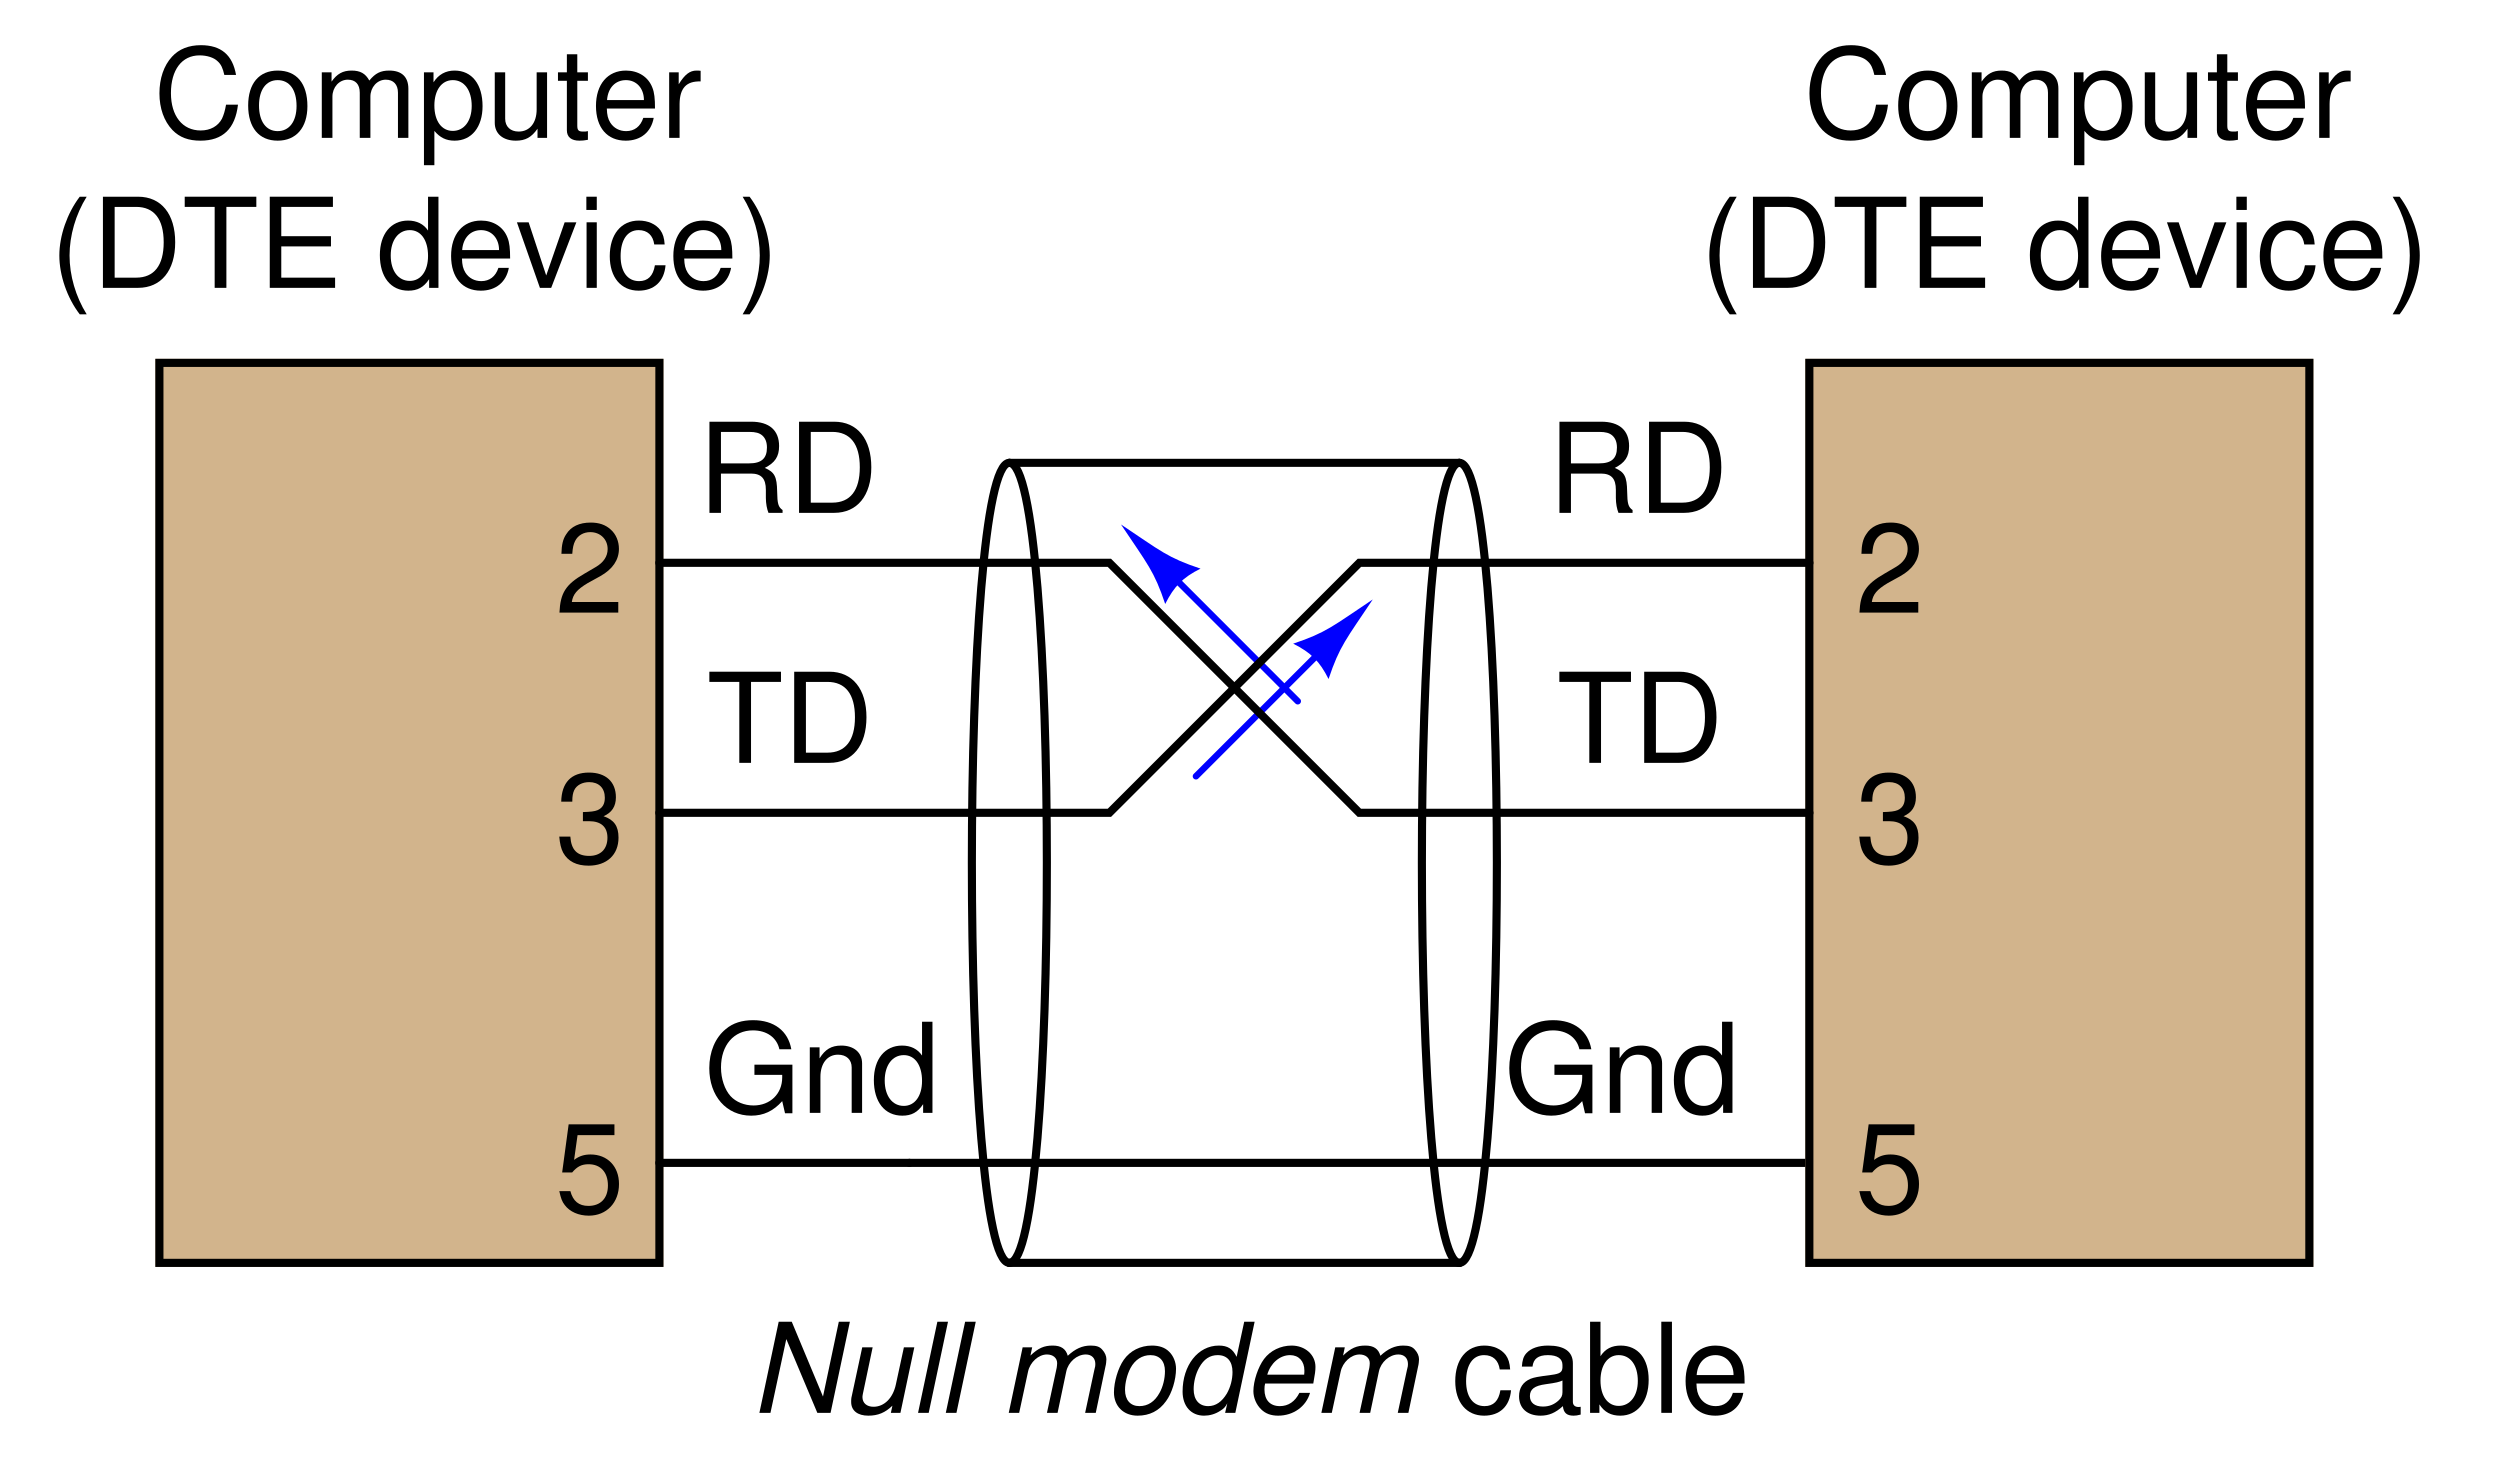 <?xml version="1.0" encoding="UTF-8"?>
<svg xmlns="http://www.w3.org/2000/svg" xmlns:xlink="http://www.w3.org/1999/xlink" viewBox="0 0 180 106" version="1.2">
<defs>
<g>
<symbol overflow="visible" id="glyph0-0">
<path style="stroke:none;" d=""/>
</symbol>
<symbol overflow="visible" id="glyph0-1">
<path style="stroke:none;" d="M 3.188 -5.828 L 5.344 -5.828 L 5.344 -6.562 L 0.188 -6.562 L 0.188 -5.828 L 2.344 -5.828 L 2.344 0 L 3.188 0 Z M 3.188 -5.828 "/>
</symbol>
<symbol overflow="visible" id="glyph0-2">
<path style="stroke:none;" d="M 0.797 0 L 3.328 0 C 4.984 0 6 -1.234 6 -3.281 C 6 -5.312 5 -6.562 3.328 -6.562 L 0.797 -6.562 Z M 1.641 -0.734 L 1.641 -5.828 L 3.188 -5.828 C 4.484 -5.828 5.172 -4.953 5.172 -3.281 C 5.172 -1.609 4.484 -0.734 3.188 -0.734 Z M 1.641 -0.734 "/>
</symbol>
<symbol overflow="visible" id="glyph0-3">
<path style="stroke:none;" d="M 1.672 -2.828 L 3.828 -2.828 C 4.578 -2.828 4.906 -2.469 4.906 -1.656 L 4.906 -1.078 C 4.906 -0.672 4.984 -0.266 5.094 0 L 6.109 0 L 6.109 -0.203 C 5.797 -0.422 5.734 -0.656 5.719 -1.531 C 5.703 -2.609 5.531 -2.938 4.828 -3.234 C 5.562 -3.609 5.859 -4.047 5.859 -4.812 C 5.859 -5.938 5.156 -6.562 3.859 -6.562 L 0.844 -6.562 L 0.844 0 L 1.672 0 Z M 1.672 -3.562 L 1.672 -5.828 L 3.703 -5.828 C 4.172 -5.828 4.438 -5.75 4.641 -5.578 C 4.875 -5.375 4.984 -5.078 4.984 -4.703 C 4.984 -3.922 4.594 -3.562 3.703 -3.562 Z M 1.672 -3.562 "/>
</symbol>
<symbol overflow="visible" id="glyph0-4">
<path style="stroke:none;" d="M 6.375 -3.469 L 3.641 -3.469 L 3.641 -2.734 L 5.641 -2.734 L 5.641 -2.547 C 5.641 -1.375 4.781 -0.531 3.578 -0.531 C 2.922 -0.531 2.312 -0.781 1.922 -1.203 C 1.5 -1.672 1.234 -2.453 1.234 -3.266 C 1.234 -4.875 2.156 -5.938 3.531 -5.938 C 4.531 -5.938 5.25 -5.422 5.438 -4.578 L 6.297 -4.578 C 6.062 -5.906 5.047 -6.672 3.547 -6.672 C 2.75 -6.672 2.094 -6.469 1.578 -6.031 C 0.812 -5.406 0.391 -4.391 0.391 -3.219 C 0.391 -1.203 1.625 0.203 3.406 0.203 C 4.297 0.203 5 -0.125 5.641 -0.844 L 5.844 0.031 L 6.375 0.031 Z M 6.375 -3.469 "/>
</symbol>
<symbol overflow="visible" id="glyph0-5">
<path style="stroke:none;" d="M 0.625 -4.719 L 0.625 0 L 1.391 0 L 1.391 -2.594 C 1.391 -3.562 1.891 -4.188 2.656 -4.188 C 3.266 -4.188 3.641 -3.828 3.641 -3.266 L 3.641 0 L 4.391 0 L 4.391 -3.562 C 4.391 -4.344 3.797 -4.844 2.891 -4.844 C 2.188 -4.844 1.734 -4.578 1.328 -3.922 L 1.328 -4.719 Z M 0.625 -4.719 "/>
</symbol>
<symbol overflow="visible" id="glyph0-6">
<path style="stroke:none;" d="M 4.453 -6.562 L 3.703 -6.562 L 3.703 -4.125 C 3.391 -4.594 2.891 -4.844 2.266 -4.844 C 1.031 -4.844 0.234 -3.875 0.234 -2.359 C 0.234 -0.781 1.016 0.203 2.281 0.203 C 2.938 0.203 3.391 -0.031 3.781 -0.625 L 3.781 0 L 4.453 0 Z M 2.391 -4.156 C 3.188 -4.156 3.703 -3.438 3.703 -2.297 C 3.703 -1.219 3.188 -0.5 2.391 -0.5 C 1.562 -0.5 1.016 -1.219 1.016 -2.328 C 1.016 -3.422 1.562 -4.156 2.391 -4.156 Z M 2.391 -4.156 "/>
</symbol>
<symbol overflow="visible" id="glyph0-7">
<path style="stroke:none;" d="M 5.953 -4.531 C 5.703 -5.969 4.875 -6.672 3.422 -6.672 C 2.547 -6.672 1.844 -6.391 1.344 -5.844 C 0.75 -5.203 0.438 -4.266 0.438 -3.203 C 0.438 -2.125 0.766 -1.203 1.375 -0.562 C 1.891 -0.031 2.531 0.203 3.391 0.203 C 5 0.203 5.891 -0.656 6.094 -2.391 L 5.234 -2.391 C 5.156 -1.938 5.062 -1.641 4.938 -1.375 C 4.656 -0.844 4.109 -0.531 3.406 -0.531 C 2.094 -0.531 1.266 -1.578 1.266 -3.219 C 1.266 -4.891 2.047 -5.938 3.328 -5.938 C 3.859 -5.938 4.359 -5.781 4.625 -5.516 C 4.875 -5.297 5 -5.016 5.109 -4.531 Z M 5.953 -4.531 "/>
</symbol>
<symbol overflow="visible" id="glyph0-8">
<path style="stroke:none;" d="M 2.453 -4.844 C 1.109 -4.844 0.328 -3.906 0.328 -2.328 C 0.328 -0.734 1.109 0.203 2.453 0.203 C 3.781 0.203 4.594 -0.734 4.594 -2.281 C 4.594 -3.922 3.812 -4.844 2.453 -4.844 Z M 2.453 -4.156 C 3.297 -4.156 3.812 -3.469 3.812 -2.297 C 3.812 -1.172 3.281 -0.484 2.453 -0.484 C 1.625 -0.484 1.109 -1.172 1.109 -2.328 C 1.109 -3.469 1.625 -4.156 2.453 -4.156 Z M 2.453 -4.156 "/>
</symbol>
<symbol overflow="visible" id="glyph0-9">
<path style="stroke:none;" d="M 0.625 -4.719 L 0.625 0 L 1.391 0 L 1.391 -2.969 C 1.391 -3.641 1.875 -4.188 2.5 -4.188 C 3.047 -4.188 3.359 -3.859 3.359 -3.25 L 3.359 0 L 4.125 0 L 4.125 -2.969 C 4.125 -3.641 4.609 -4.188 5.234 -4.188 C 5.781 -4.188 6.109 -3.844 6.109 -3.25 L 6.109 0 L 6.859 0 L 6.859 -3.531 C 6.859 -4.391 6.375 -4.844 5.484 -4.844 C 4.859 -4.844 4.484 -4.656 4.047 -4.125 C 3.766 -4.641 3.391 -4.844 2.766 -4.844 C 2.141 -4.844 1.719 -4.609 1.328 -4.047 L 1.328 -4.719 Z M 0.625 -4.719 "/>
</symbol>
<symbol overflow="visible" id="glyph0-10">
<path style="stroke:none;" d="M 0.484 1.969 L 1.234 1.969 L 1.234 -0.5 C 1.641 -0.016 2.078 0.203 2.688 0.203 C 3.922 0.203 4.703 -0.781 4.703 -2.281 C 4.703 -3.859 3.938 -4.844 2.688 -4.844 C 2.047 -4.844 1.531 -4.562 1.172 -4 L 1.172 -4.719 L 0.484 -4.719 Z M 2.562 -4.156 C 3.391 -4.156 3.922 -3.422 3.922 -2.297 C 3.922 -1.219 3.375 -0.5 2.562 -0.5 C 1.75 -0.5 1.234 -1.219 1.234 -2.328 C 1.234 -3.422 1.75 -4.156 2.562 -4.156 Z M 2.562 -4.156 "/>
</symbol>
<symbol overflow="visible" id="glyph0-11">
<path style="stroke:none;" d="M 4.344 0 L 4.344 -4.719 L 3.594 -4.719 L 3.594 -2.047 C 3.594 -1.078 3.094 -0.453 2.297 -0.453 C 1.703 -0.453 1.328 -0.812 1.328 -1.375 L 1.328 -4.719 L 0.578 -4.719 L 0.578 -1.078 C 0.578 -0.297 1.172 0.203 2.094 0.203 C 2.781 0.203 3.219 -0.031 3.656 -0.656 L 3.656 0 Z M 4.344 0 "/>
</symbol>
<symbol overflow="visible" id="glyph0-12">
<path style="stroke:none;" d="M 2.281 -4.719 L 1.516 -4.719 L 1.516 -6.016 L 0.766 -6.016 L 0.766 -4.719 L 0.125 -4.719 L 0.125 -4.109 L 0.766 -4.109 L 0.766 -0.547 C 0.766 -0.047 1.094 0.203 1.672 0.203 C 1.875 0.203 2.031 0.188 2.281 0.141 L 2.281 -0.484 C 2.172 -0.453 2.078 -0.453 1.922 -0.453 C 1.609 -0.453 1.516 -0.547 1.516 -0.875 L 1.516 -4.109 L 2.281 -4.109 Z M 2.281 -4.719 "/>
</symbol>
<symbol overflow="visible" id="glyph0-13">
<path style="stroke:none;" d="M 4.609 -2.109 C 4.609 -2.828 4.562 -3.266 4.422 -3.609 C 4.125 -4.391 3.406 -4.844 2.516 -4.844 C 1.203 -4.844 0.359 -3.859 0.359 -2.297 C 0.359 -0.734 1.172 0.203 2.5 0.203 C 3.578 0.203 4.328 -0.406 4.516 -1.438 L 3.766 -1.438 C 3.562 -0.812 3.125 -0.484 2.531 -0.484 C 2.047 -0.484 1.641 -0.703 1.391 -1.094 C 1.219 -1.375 1.156 -1.641 1.141 -2.109 Z M 1.156 -2.719 C 1.219 -3.594 1.75 -4.156 2.516 -4.156 C 3.281 -4.156 3.812 -3.562 3.812 -2.719 Z M 1.156 -2.719 "/>
</symbol>
<symbol overflow="visible" id="glyph0-14">
<path style="stroke:none;" d="M 0.625 -4.719 L 0.625 0 L 1.375 0 L 1.375 -2.453 C 1.391 -3.578 1.859 -4.094 2.891 -4.062 L 2.891 -4.828 C 2.766 -4.844 2.688 -4.844 2.594 -4.844 C 2.109 -4.844 1.75 -4.562 1.312 -3.859 L 1.312 -4.719 Z M 0.625 -4.719 "/>
</symbol>
<symbol overflow="visible" id="glyph0-15">
<path style="stroke:none;" d="M 2.125 -6.562 C 1.219 -5.375 0.656 -3.75 0.656 -2.328 C 0.656 -0.906 1.219 0.734 2.125 1.906 L 2.625 1.906 C 1.828 0.625 1.391 -0.891 1.391 -2.328 C 1.391 -3.766 1.828 -5.281 2.625 -6.562 Z M 2.125 -6.562 "/>
</symbol>
<symbol overflow="visible" id="glyph0-16">
<path style="stroke:none;" d="M 1.641 -2.984 L 5.219 -2.984 L 5.219 -3.719 L 1.641 -3.719 L 1.641 -5.828 L 5.359 -5.828 L 5.359 -6.562 L 0.812 -6.562 L 0.812 0 L 5.516 0 L 5.516 -0.734 L 1.641 -0.734 Z M 1.641 -2.984 "/>
</symbol>
<symbol overflow="visible" id="glyph0-17">
<path style="stroke:none;" d=""/>
</symbol>
<symbol overflow="visible" id="glyph0-18">
<path style="stroke:none;" d="M 2.562 0 L 4.375 -4.719 L 3.531 -4.719 L 2.203 -0.891 L 0.938 -4.719 L 0.094 -4.719 L 1.75 0 Z M 2.562 0 "/>
</symbol>
<symbol overflow="visible" id="glyph0-19">
<path style="stroke:none;" d="M 1.344 -4.719 L 0.609 -4.719 L 0.609 0 L 1.344 0 Z M 1.344 -6.562 L 0.594 -6.562 L 0.594 -5.609 L 1.344 -5.609 Z M 1.344 -6.562 "/>
</symbol>
<symbol overflow="visible" id="glyph0-20">
<path style="stroke:none;" d="M 4.234 -3.125 C 4.203 -3.594 4.109 -3.891 3.922 -4.156 C 3.594 -4.594 3.031 -4.844 2.375 -4.844 C 1.094 -4.844 0.281 -3.844 0.281 -2.281 C 0.281 -0.75 1.094 0.203 2.359 0.203 C 3.484 0.203 4.203 -0.469 4.297 -1.625 L 3.531 -1.625 C 3.406 -0.859 3.031 -0.484 2.391 -0.484 C 1.562 -0.484 1.062 -1.156 1.062 -2.281 C 1.062 -3.453 1.547 -4.156 2.359 -4.156 C 3 -4.156 3.391 -3.781 3.484 -3.125 Z M 4.234 -3.125 "/>
</symbol>
<symbol overflow="visible" id="glyph0-21">
<path style="stroke:none;" d="M 0.844 1.906 C 1.734 0.734 2.297 -0.906 2.297 -2.328 C 2.297 -3.75 1.734 -5.375 0.844 -6.562 L 0.344 -6.562 C 1.141 -5.281 1.578 -3.766 1.578 -2.328 C 1.578 -0.891 1.141 0.625 0.344 1.906 Z M 0.844 1.906 "/>
</symbol>
<symbol overflow="visible" id="glyph0-22">
<path style="stroke:none;" d="M 4.547 -0.781 L 1.203 -0.781 C 1.281 -1.328 1.562 -1.672 2.344 -2.141 L 3.25 -2.641 C 4.141 -3.141 4.594 -3.812 4.594 -4.609 C 4.594 -5.141 4.391 -5.656 4 -6 C 3.625 -6.344 3.156 -6.5 2.562 -6.5 C 1.75 -6.5 1.141 -6.219 0.797 -5.656 C 0.562 -5.312 0.469 -4.906 0.453 -4.25 L 1.234 -4.25 C 1.266 -4.703 1.328 -4.953 1.438 -5.172 C 1.641 -5.578 2.047 -5.812 2.531 -5.812 C 3.25 -5.812 3.781 -5.297 3.781 -4.594 C 3.781 -4.062 3.484 -3.625 2.922 -3.297 L 2.094 -2.812 C 0.766 -2.047 0.375 -1.438 0.312 -0.016 L 4.547 -0.016 Z M 4.547 -0.781 "/>
</symbol>
<symbol overflow="visible" id="glyph0-23">
<path style="stroke:none;" d="M 1.984 -3 L 2.422 -3 C 3.281 -3 3.75 -2.594 3.75 -1.812 C 3.75 -0.984 3.25 -0.5 2.438 -0.5 C 1.562 -0.5 1.141 -0.938 1.078 -1.891 L 0.281 -1.891 C 0.328 -1.375 0.406 -1.031 0.562 -0.734 C 0.906 -0.109 1.516 0.203 2.391 0.203 C 3.703 0.203 4.547 -0.578 4.547 -1.812 C 4.547 -2.641 4.234 -3.094 3.469 -3.359 C 4.062 -3.609 4.359 -4.062 4.359 -4.719 C 4.359 -5.828 3.641 -6.5 2.422 -6.5 C 1.141 -6.5 0.453 -5.781 0.422 -4.406 L 1.219 -4.406 C 1.219 -4.812 1.266 -5.031 1.359 -5.234 C 1.531 -5.594 1.938 -5.812 2.438 -5.812 C 3.125 -5.812 3.562 -5.391 3.562 -4.688 C 3.562 -4.234 3.391 -3.953 3.047 -3.797 C 2.828 -3.703 2.531 -3.672 1.984 -3.656 Z M 1.984 -3 "/>
</symbol>
<symbol overflow="visible" id="glyph0-24">
<path style="stroke:none;" d="M 4.281 -6.375 L 0.984 -6.375 L 0.516 -2.906 L 1.234 -2.906 C 1.609 -3.344 1.922 -3.5 2.422 -3.5 C 3.281 -3.5 3.812 -2.922 3.812 -1.969 C 3.812 -1.047 3.281 -0.5 2.406 -0.5 C 1.719 -0.5 1.297 -0.844 1.109 -1.562 L 0.312 -1.562 C 0.422 -1.047 0.516 -0.797 0.703 -0.562 C 1.062 -0.078 1.703 0.203 2.438 0.203 C 3.719 0.203 4.609 -0.734 4.609 -2.078 C 4.609 -3.344 3.781 -4.203 2.562 -4.203 C 2.109 -4.203 1.75 -4.094 1.375 -3.812 L 1.625 -5.594 L 4.281 -5.594 Z M 4.281 -6.375 "/>
</symbol>
<symbol overflow="visible" id="glyph0-25">
<path style="stroke:none;" d="M 4.812 -0.438 C 4.734 -0.422 4.703 -0.422 4.656 -0.422 C 4.391 -0.422 4.25 -0.562 4.25 -0.797 L 4.25 -3.562 C 4.25 -4.406 3.641 -4.844 2.469 -4.844 C 1.781 -4.844 1.234 -4.656 0.906 -4.297 C 0.688 -4.062 0.609 -3.781 0.578 -3.328 L 1.344 -3.328 C 1.406 -3.891 1.75 -4.156 2.453 -4.156 C 3.125 -4.156 3.5 -3.906 3.5 -3.453 L 3.5 -3.266 C 3.484 -2.938 3.328 -2.812 2.719 -2.734 C 1.656 -2.594 1.5 -2.562 1.203 -2.453 C 0.656 -2.219 0.375 -1.797 0.375 -1.188 C 0.375 -0.328 0.969 0.203 1.922 0.203 C 2.516 0.203 3 0 3.531 -0.484 C 3.578 0 3.812 0.203 4.297 0.203 C 4.469 0.203 4.562 0.188 4.812 0.125 Z M 3.5 -1.484 C 3.5 -1.234 3.422 -1.078 3.203 -0.875 C 2.891 -0.594 2.531 -0.453 2.094 -0.453 C 1.5 -0.453 1.156 -0.734 1.156 -1.203 C 1.156 -1.703 1.484 -1.953 2.297 -2.062 C 3.094 -2.172 3.25 -2.219 3.5 -2.328 Z M 3.5 -1.484 "/>
</symbol>
<symbol overflow="visible" id="glyph0-26">
<path style="stroke:none;" d="M 0.484 -6.562 L 0.484 0 L 1.156 0 L 1.156 -0.609 C 1.516 -0.047 2 0.203 2.656 0.203 C 3.891 0.203 4.703 -0.812 4.703 -2.375 C 4.703 -3.906 3.938 -4.844 2.688 -4.844 C 2.047 -4.844 1.578 -4.609 1.234 -4.078 L 1.234 -6.562 Z M 2.547 -4.156 C 3.391 -4.156 3.922 -3.422 3.922 -2.297 C 3.922 -1.219 3.359 -0.5 2.547 -0.5 C 1.75 -0.5 1.234 -1.219 1.234 -2.328 C 1.234 -3.422 1.75 -4.156 2.547 -4.156 Z M 2.547 -4.156 "/>
</symbol>
<symbol overflow="visible" id="glyph0-27">
<path style="stroke:none;" d="M 1.375 -6.562 L 0.609 -6.562 L 0.609 0 L 1.375 0 Z M 1.375 -6.562 "/>
</symbol>
<symbol overflow="visible" id="glyph1-0">
<path style="stroke:none;" d=""/>
</symbol>
<symbol overflow="visible" id="glyph1-1">
<path style="stroke:none;" d="M 7.203 -6.562 L 6.406 -6.562 L 5.266 -1.172 L 3.016 -6.562 L 2.078 -6.562 L 0.688 0 L 1.484 0 L 2.625 -5.312 L 4.859 0 L 5.812 0 Z M 7.203 -6.562 "/>
</symbol>
<symbol overflow="visible" id="glyph1-2">
<path style="stroke:none;" d="M 4.344 0 L 5.344 -4.719 L 4.594 -4.719 L 4.016 -2.047 C 3.812 -1.078 3.188 -0.438 2.406 -0.438 C 1.922 -0.438 1.609 -0.703 1.609 -1.141 C 1.609 -1.203 1.625 -1.281 1.641 -1.375 L 2.344 -4.719 L 1.594 -4.719 L 0.812 -1.078 C 0.797 -0.984 0.797 -0.891 0.797 -0.781 C 0.797 -0.156 1.266 0.203 2.031 0.203 C 2.734 0.203 3.25 -0.016 3.766 -0.516 L 3.656 0 Z M 4.344 0 "/>
</symbol>
<symbol overflow="visible" id="glyph1-3">
<path style="stroke:none;" d="M 2.766 -6.562 L 2 -6.562 L 0.609 0 L 1.375 0 Z M 2.766 -6.562 "/>
</symbol>
<symbol overflow="visible" id="glyph1-4">
<path style="stroke:none;" d=""/>
</symbol>
<symbol overflow="visible" id="glyph1-5">
<path style="stroke:none;" d="M 1.641 -4.719 L 0.641 0 L 1.391 0 L 2.031 -2.969 C 2.172 -3.641 2.781 -4.203 3.391 -4.203 C 3.828 -4.203 4.125 -3.953 4.125 -3.578 C 4.125 -3.484 4.109 -3.359 4.094 -3.25 L 3.391 0 L 4.156 0 L 4.781 -2.969 C 4.922 -3.656 5.547 -4.203 6.188 -4.203 C 6.609 -4.203 6.875 -3.938 6.875 -3.516 C 6.875 -3.375 6.875 -3.375 6.797 -3.062 L 6.141 0 L 6.906 0 L 7.609 -3.359 C 7.641 -3.453 7.672 -3.75 7.672 -3.859 C 7.672 -4.094 7.562 -4.344 7.375 -4.547 C 7.188 -4.766 6.953 -4.844 6.531 -4.844 C 5.938 -4.844 5.422 -4.609 4.891 -4.109 C 4.75 -4.609 4.406 -4.844 3.812 -4.844 C 3.188 -4.844 2.781 -4.672 2.203 -4.125 L 2.328 -4.719 Z M 1.641 -4.719 "/>
</symbol>
<symbol overflow="visible" id="glyph1-6">
<path style="stroke:none;" d="M 3.453 -4.844 C 2.625 -4.844 1.875 -4.469 1.422 -3.812 C 1.016 -3.234 0.719 -2.234 0.719 -1.469 C 0.719 -0.484 1.406 0.203 2.422 0.203 C 3.281 0.203 3.969 -0.141 4.469 -0.844 C 4.891 -1.406 5.188 -2.391 5.188 -3.172 C 5.188 -3.641 5 -4.109 4.688 -4.406 C 4.391 -4.703 3.984 -4.844 3.453 -4.844 Z M 3.344 -4.156 C 4 -4.156 4.391 -3.734 4.391 -3 C 4.391 -2.469 4.25 -1.875 4 -1.438 C 3.656 -0.812 3.172 -0.484 2.547 -0.484 C 1.906 -0.484 1.516 -0.922 1.516 -1.656 C 1.516 -2.172 1.672 -2.766 1.906 -3.219 C 2.234 -3.828 2.75 -4.156 3.344 -4.156 Z M 3.344 -4.156 "/>
</symbol>
<symbol overflow="visible" id="glyph1-7">
<path style="stroke:none;" d="M 5.844 -6.562 L 5.094 -6.562 L 4.547 -4.031 C 4.266 -4.609 3.906 -4.844 3.266 -4.844 C 1.766 -4.844 0.656 -3.422 0.656 -1.531 C 0.656 -0.484 1.266 0.203 2.203 0.203 C 2.594 0.203 3 0.094 3.359 -0.141 C 3.625 -0.297 3.75 -0.438 3.875 -0.688 L 3.719 0 L 4.453 0 Z M 3.188 -4.156 C 3.875 -4.156 4.25 -3.703 4.25 -2.938 C 4.25 -2.406 4.109 -1.859 3.844 -1.391 C 3.484 -0.797 3.047 -0.484 2.5 -0.484 C 1.844 -0.484 1.453 -0.938 1.453 -1.703 C 1.453 -2.219 1.594 -2.797 1.844 -3.25 C 2.188 -3.875 2.625 -4.156 3.188 -4.156 Z M 3.188 -4.156 "/>
</symbol>
<symbol overflow="visible" id="glyph1-8">
<path style="stroke:none;" d="M 5.062 -2.109 C 5.188 -2.812 5.219 -3.031 5.219 -3.312 C 5.219 -4.188 4.469 -4.844 3.5 -4.844 C 2.719 -4.844 1.969 -4.484 1.516 -3.875 C 1.094 -3.312 0.75 -2.297 0.75 -1.562 C 0.75 -1.078 0.969 -0.578 1.312 -0.25 C 1.625 0.062 2.031 0.203 2.531 0.203 C 3.625 0.203 4.547 -0.453 4.828 -1.438 L 4.062 -1.438 C 3.75 -0.812 3.266 -0.484 2.656 -0.484 C 1.953 -0.484 1.547 -0.922 1.547 -1.688 C 1.547 -1.891 1.562 -1.969 1.594 -2.109 Z M 1.75 -2.75 C 1.984 -3.578 2.656 -4.156 3.391 -4.156 C 4.016 -4.156 4.422 -3.719 4.422 -3.047 C 4.422 -2.969 4.422 -2.891 4.406 -2.75 Z M 1.75 -2.75 "/>
</symbol>
</g>
</defs>
<g id="surface1">
<g style="fill:rgb(0%,0%,0%);fill-opacity:1;">
  <use xlink:href="#glyph0-1" x="50.886" y="54.925"/>
  <use xlink:href="#glyph0-2" x="56.385" y="54.925"/>
</g>
<g style="fill:rgb(0%,0%,0%);fill-opacity:1;">
  <use xlink:href="#glyph0-3" x="50.236" y="36.925"/>
  <use xlink:href="#glyph0-2" x="56.734" y="36.925"/>
</g>
<path style="fill-rule:evenodd;fill:rgb(82.422%,70.506%,54.881%);fill-opacity:1;stroke-width:5.85;stroke-linecap:round;stroke-linejoin:miter;stroke:rgb(82.422%,70.506%,54.881%);stroke-opacity:1;stroke-miterlimit:6;" d="M 109.766 145.742 L 469.766 145.742 L 469.766 793.75 L 109.766 793.75 Z M 109.766 145.742 " transform="matrix(0.1,0,0,-0.1,0.5,105.5)"/>
<g style="fill:rgb(0%,0%,0%);fill-opacity:1;">
  <use xlink:href="#glyph0-4" x="50.678" y="80.125"/>
  <use xlink:href="#glyph0-5" x="57.68" y="80.125"/>
  <use xlink:href="#glyph0-6" x="62.684" y="80.125"/>
</g>
<path style="fill:none;stroke-width:5.85;stroke-linecap:round;stroke-linejoin:miter;stroke:rgb(0%,0%,0%);stroke-opacity:1;stroke-miterlimit:6;" d="M 649.766 217.734 L 469.766 217.734 " transform="matrix(0.1,0,0,-0.1,0.5,105.5)"/>
<path style="fill:none;stroke-width:5.85;stroke-linecap:round;stroke-linejoin:miter;stroke:rgb(0%,0%,0%);stroke-opacity:1;stroke-miterlimit:6;" d="M 109.766 145.742 L 469.766 145.742 L 469.766 793.75 L 109.766 793.75 Z M 109.766 145.742 " transform="matrix(0.1,0,0,-0.1,0.5,105.5)"/>
<g style="fill:rgb(0%,0%,0%);fill-opacity:1;">
  <use xlink:href="#glyph0-7" x="11.042" y="9.925"/>
  <use xlink:href="#glyph0-8" x="17.54" y="9.925"/>
  <use xlink:href="#glyph0-9" x="22.544" y="9.925"/>
  <use xlink:href="#glyph0-10" x="30.041" y="9.925"/>
  <use xlink:href="#glyph0-11" x="35.045" y="9.925"/>
  <use xlink:href="#glyph0-12" x="40.049" y="9.925"/>
  <use xlink:href="#glyph0-13" x="42.551" y="9.925"/>
  <use xlink:href="#glyph0-14" x="47.555" y="9.925"/>
</g>
<g style="fill:rgb(0%,0%,0%);fill-opacity:1;">
  <use xlink:href="#glyph0-15" x="3.617" y="20.725"/>
  <use xlink:href="#glyph0-2" x="6.614" y="20.725"/>
  <use xlink:href="#glyph0-1" x="13.112" y="20.725"/>
  <use xlink:href="#glyph0-16" x="18.611" y="20.725"/>
  <use xlink:href="#glyph0-17" x="24.614" y="20.725"/>
  <use xlink:href="#glyph0-6" x="27.116" y="20.725"/>
  <use xlink:href="#glyph0-13" x="32.12" y="20.725"/>
  <use xlink:href="#glyph0-18" x="37.124" y="20.725"/>
  <use xlink:href="#glyph0-19" x="41.624" y="20.725"/>
  <use xlink:href="#glyph0-20" x="43.622" y="20.725"/>
  <use xlink:href="#glyph0-13" x="48.122" y="20.725"/>
  <use xlink:href="#glyph0-21" x="53.126" y="20.725"/>
</g>
<g style="fill:rgb(0%,0%,0%);fill-opacity:1;">
  <use xlink:href="#glyph0-22" x="39.969" y="44.125"/>
</g>
<g style="fill:rgb(0%,0%,0%);fill-opacity:1;">
  <use xlink:href="#glyph0-23" x="39.986" y="62.125"/>
</g>
<g style="fill:rgb(0%,0%,0%);fill-opacity:1;">
  <use xlink:href="#glyph0-24" x="39.959" y="87.325"/>
</g>
<path style="fill:none;stroke-width:5.85;stroke-linecap:round;stroke-linejoin:miter;stroke:rgb(0%,0%,0%);stroke-opacity:1;stroke-miterlimit:6;" d="M 1297.734 217.734 L 649.766 217.734 " transform="matrix(0.1,0,0,-0.1,0.5,105.5)"/>
<path style="fill:none;stroke-width:4.68;stroke-linecap:round;stroke-linejoin:miter;stroke:rgb(0%,0%,100%);stroke-opacity:1;stroke-miterlimit:6;" d="M 951.562 591.562 L 856.094 496.094 " transform="matrix(0.1,0,0,-0.1,0.5,105.5)"/>
<path style=" stroke:none;fill-rule:evenodd;fill:rgb(0%,0%,100%);fill-opacity:1;" d="M 95.656 48.891 C 96.453 46.504 96.93 46.023 98.84 43.16 C 95.977 45.07 95.496 45.547 93.109 46.344 C 94.383 46.98 95.02 47.617 95.656 48.891 "/>
<path style="fill:none;stroke-width:4.68;stroke-linecap:round;stroke-linejoin:miter;stroke:rgb(0%,0%,100%);stroke-opacity:1;stroke-miterlimit:6;" d="M 833.945 645.586 L 929.375 550.117 " transform="matrix(0.1,0,0,-0.1,0.5,105.5)"/>
<path style=" stroke:none;fill-rule:evenodd;fill:rgb(0%,0%,100%);fill-opacity:1;" d="M 83.895 43.488 C 83.098 41.102 82.621 40.625 80.711 37.762 C 83.574 39.672 84.051 40.148 86.438 40.941 C 85.164 41.578 84.531 42.215 83.895 43.488 "/>
<path style="fill:none;stroke-width:5.85;stroke-linecap:round;stroke-linejoin:miter;stroke:rgb(0%,0%,0%);stroke-opacity:1;stroke-miterlimit:6;" d="M 721.758 721.758 C 685.742 721.758 685.742 145.742 721.758 145.742 " transform="matrix(0.1,0,0,-0.1,0.5,105.5)"/>
<path style="fill:none;stroke-width:5.85;stroke-linecap:round;stroke-linejoin:miter;stroke:rgb(0%,0%,0%);stroke-opacity:1;stroke-miterlimit:6;" d="M 721.758 721.758 C 757.734 721.758 757.734 145.742 721.758 145.742 " transform="matrix(0.1,0,0,-0.1,0.5,105.5)"/>
<path style="fill:none;stroke-width:5.85;stroke-linecap:round;stroke-linejoin:miter;stroke:rgb(0%,0%,0%);stroke-opacity:1;stroke-miterlimit:6;" d="M 1045.742 721.758 C 1009.766 721.758 1009.766 145.742 1045.742 145.742 " transform="matrix(0.1,0,0,-0.1,0.5,105.5)"/>
<path style="fill:none;stroke-width:5.85;stroke-linecap:round;stroke-linejoin:miter;stroke:rgb(0%,0%,0%);stroke-opacity:1;stroke-miterlimit:6;" d="M 1045.742 721.758 C 1081.758 721.758 1081.758 145.742 1045.742 145.742 " transform="matrix(0.1,0,0,-0.1,0.5,105.5)"/>
<path style="fill:none;stroke-width:5.85;stroke-linecap:round;stroke-linejoin:miter;stroke:rgb(0%,0%,0%);stroke-opacity:1;stroke-miterlimit:6;" d="M 1045.742 721.758 L 721.758 721.758 " transform="matrix(0.1,0,0,-0.1,0.5,105.5)"/>
<path style="fill:none;stroke-width:5.85;stroke-linecap:round;stroke-linejoin:miter;stroke:rgb(0%,0%,0%);stroke-opacity:1;stroke-miterlimit:6;" d="M 1045.742 145.742 L 721.758 145.742 " transform="matrix(0.1,0,0,-0.1,0.5,105.5)"/>
<path style="fill-rule:evenodd;fill:rgb(82.422%,70.506%,54.881%);fill-opacity:1;stroke-width:5.85;stroke-linecap:round;stroke-linejoin:miter;stroke:rgb(82.422%,70.506%,54.881%);stroke-opacity:1;stroke-miterlimit:6;" d="M 1297.734 145.742 L 1657.734 145.742 L 1657.734 793.75 L 1297.734 793.75 Z M 1297.734 145.742 " transform="matrix(0.1,0,0,-0.1,0.5,105.5)"/>
<path style="fill:none;stroke-width:5.85;stroke-linecap:round;stroke-linejoin:miter;stroke:rgb(0%,0%,0%);stroke-opacity:1;stroke-miterlimit:6;" d="M 1297.734 145.742 L 1657.734 145.742 L 1657.734 793.75 L 1297.734 793.75 Z M 1297.734 145.742 " transform="matrix(0.1,0,0,-0.1,0.5,105.5)"/>
<g style="fill:rgb(0%,0%,0%);fill-opacity:1;">
  <use xlink:href="#glyph0-22" x="133.569" y="44.125"/>
</g>
<g style="fill:rgb(0%,0%,0%);fill-opacity:1;">
  <use xlink:href="#glyph0-23" x="133.586" y="62.125"/>
</g>
<g style="fill:rgb(0%,0%,0%);fill-opacity:1;">
  <use xlink:href="#glyph0-24" x="133.56" y="87.325"/>
</g>
<g style="fill:rgb(0%,0%,0%);fill-opacity:1;">
  <use xlink:href="#glyph0-1" x="112.086" y="54.925"/>
  <use xlink:href="#glyph0-2" x="117.585" y="54.925"/>
</g>
<g style="fill:rgb(0%,0%,0%);fill-opacity:1;">
  <use xlink:href="#glyph0-3" x="111.436" y="36.925"/>
  <use xlink:href="#glyph0-2" x="117.934" y="36.925"/>
</g>
<g style="fill:rgb(0%,0%,0%);fill-opacity:1;">
  <use xlink:href="#glyph0-4" x="108.278" y="80.125"/>
  <use xlink:href="#glyph0-5" x="115.28" y="80.125"/>
  <use xlink:href="#glyph0-6" x="120.284" y="80.125"/>
</g>
<g style="fill:rgb(0%,0%,0%);fill-opacity:1;">
  <use xlink:href="#glyph0-7" x="129.843" y="9.925"/>
  <use xlink:href="#glyph0-8" x="136.341" y="9.925"/>
  <use xlink:href="#glyph0-9" x="141.345" y="9.925"/>
  <use xlink:href="#glyph0-10" x="148.842" y="9.925"/>
  <use xlink:href="#glyph0-11" x="153.846" y="9.925"/>
  <use xlink:href="#glyph0-12" x="158.85" y="9.925"/>
  <use xlink:href="#glyph0-13" x="161.352" y="9.925"/>
  <use xlink:href="#glyph0-14" x="166.356" y="9.925"/>
</g>
<g style="fill:rgb(0%,0%,0%);fill-opacity:1;">
  <use xlink:href="#glyph0-15" x="122.418" y="20.725"/>
  <use xlink:href="#glyph0-2" x="125.415" y="20.725"/>
  <use xlink:href="#glyph0-1" x="131.913" y="20.725"/>
  <use xlink:href="#glyph0-16" x="137.412" y="20.725"/>
  <use xlink:href="#glyph0-17" x="143.415" y="20.725"/>
  <use xlink:href="#glyph0-6" x="145.917" y="20.725"/>
  <use xlink:href="#glyph0-13" x="150.921" y="20.725"/>
  <use xlink:href="#glyph0-18" x="155.925" y="20.725"/>
  <use xlink:href="#glyph0-19" x="160.425" y="20.725"/>
  <use xlink:href="#glyph0-20" x="162.423" y="20.725"/>
  <use xlink:href="#glyph0-13" x="166.923" y="20.725"/>
  <use xlink:href="#glyph0-21" x="171.927" y="20.725"/>
</g>
<path style="fill:none;stroke-width:5.85;stroke-linecap:round;stroke-linejoin:miter;stroke:rgb(0%,0%,0%);stroke-opacity:1;stroke-miterlimit:6;" d="M 1297.734 469.766 L 973.75 469.766 L 793.75 649.766 L 469.766 649.766 " transform="matrix(0.1,0,0,-0.1,0.5,105.5)"/>
<path style="fill:none;stroke-width:5.85;stroke-linecap:round;stroke-linejoin:miter;stroke:rgb(0%,0%,0%);stroke-opacity:1;stroke-miterlimit:6;" d="M 1297.734 649.766 L 973.75 649.766 L 793.75 469.766 L 469.766 469.766 " transform="matrix(0.1,0,0,-0.1,0.5,105.5)"/>
<g style="fill:rgb(0%,0%,0%);fill-opacity:1;">
  <use xlink:href="#glyph1-1" x="53.989" y="101.725"/>
  <use xlink:href="#glyph1-2" x="60.487" y="101.725"/>
  <use xlink:href="#glyph1-3" x="65.491" y="101.725"/>
  <use xlink:href="#glyph1-3" x="67.489" y="101.725"/>
  <use xlink:href="#glyph1-4" x="69.487" y="101.725"/>
  <use xlink:href="#glyph1-5" x="71.989" y="101.725"/>
  <use xlink:href="#glyph1-6" x="79.486" y="101.725"/>
  <use xlink:href="#glyph1-7" x="84.49" y="101.725"/>
  <use xlink:href="#glyph1-8" x="89.494" y="101.725"/>
  <use xlink:href="#glyph1-5" x="94.498" y="101.725"/>
</g>
<g style="fill:rgb(0%,0%,0%);fill-opacity:1;">
  <use xlink:href="#glyph0-17" x="101.995" y="101.725"/>
  <use xlink:href="#glyph0-20" x="104.497" y="101.725"/>
  <use xlink:href="#glyph0-25" x="108.997" y="101.725"/>
  <use xlink:href="#glyph0-26" x="114.001" y="101.725"/>
  <use xlink:href="#glyph0-27" x="119.005" y="101.725"/>
  <use xlink:href="#glyph0-13" x="121.003" y="101.725"/>
</g>
</g>
</svg>
